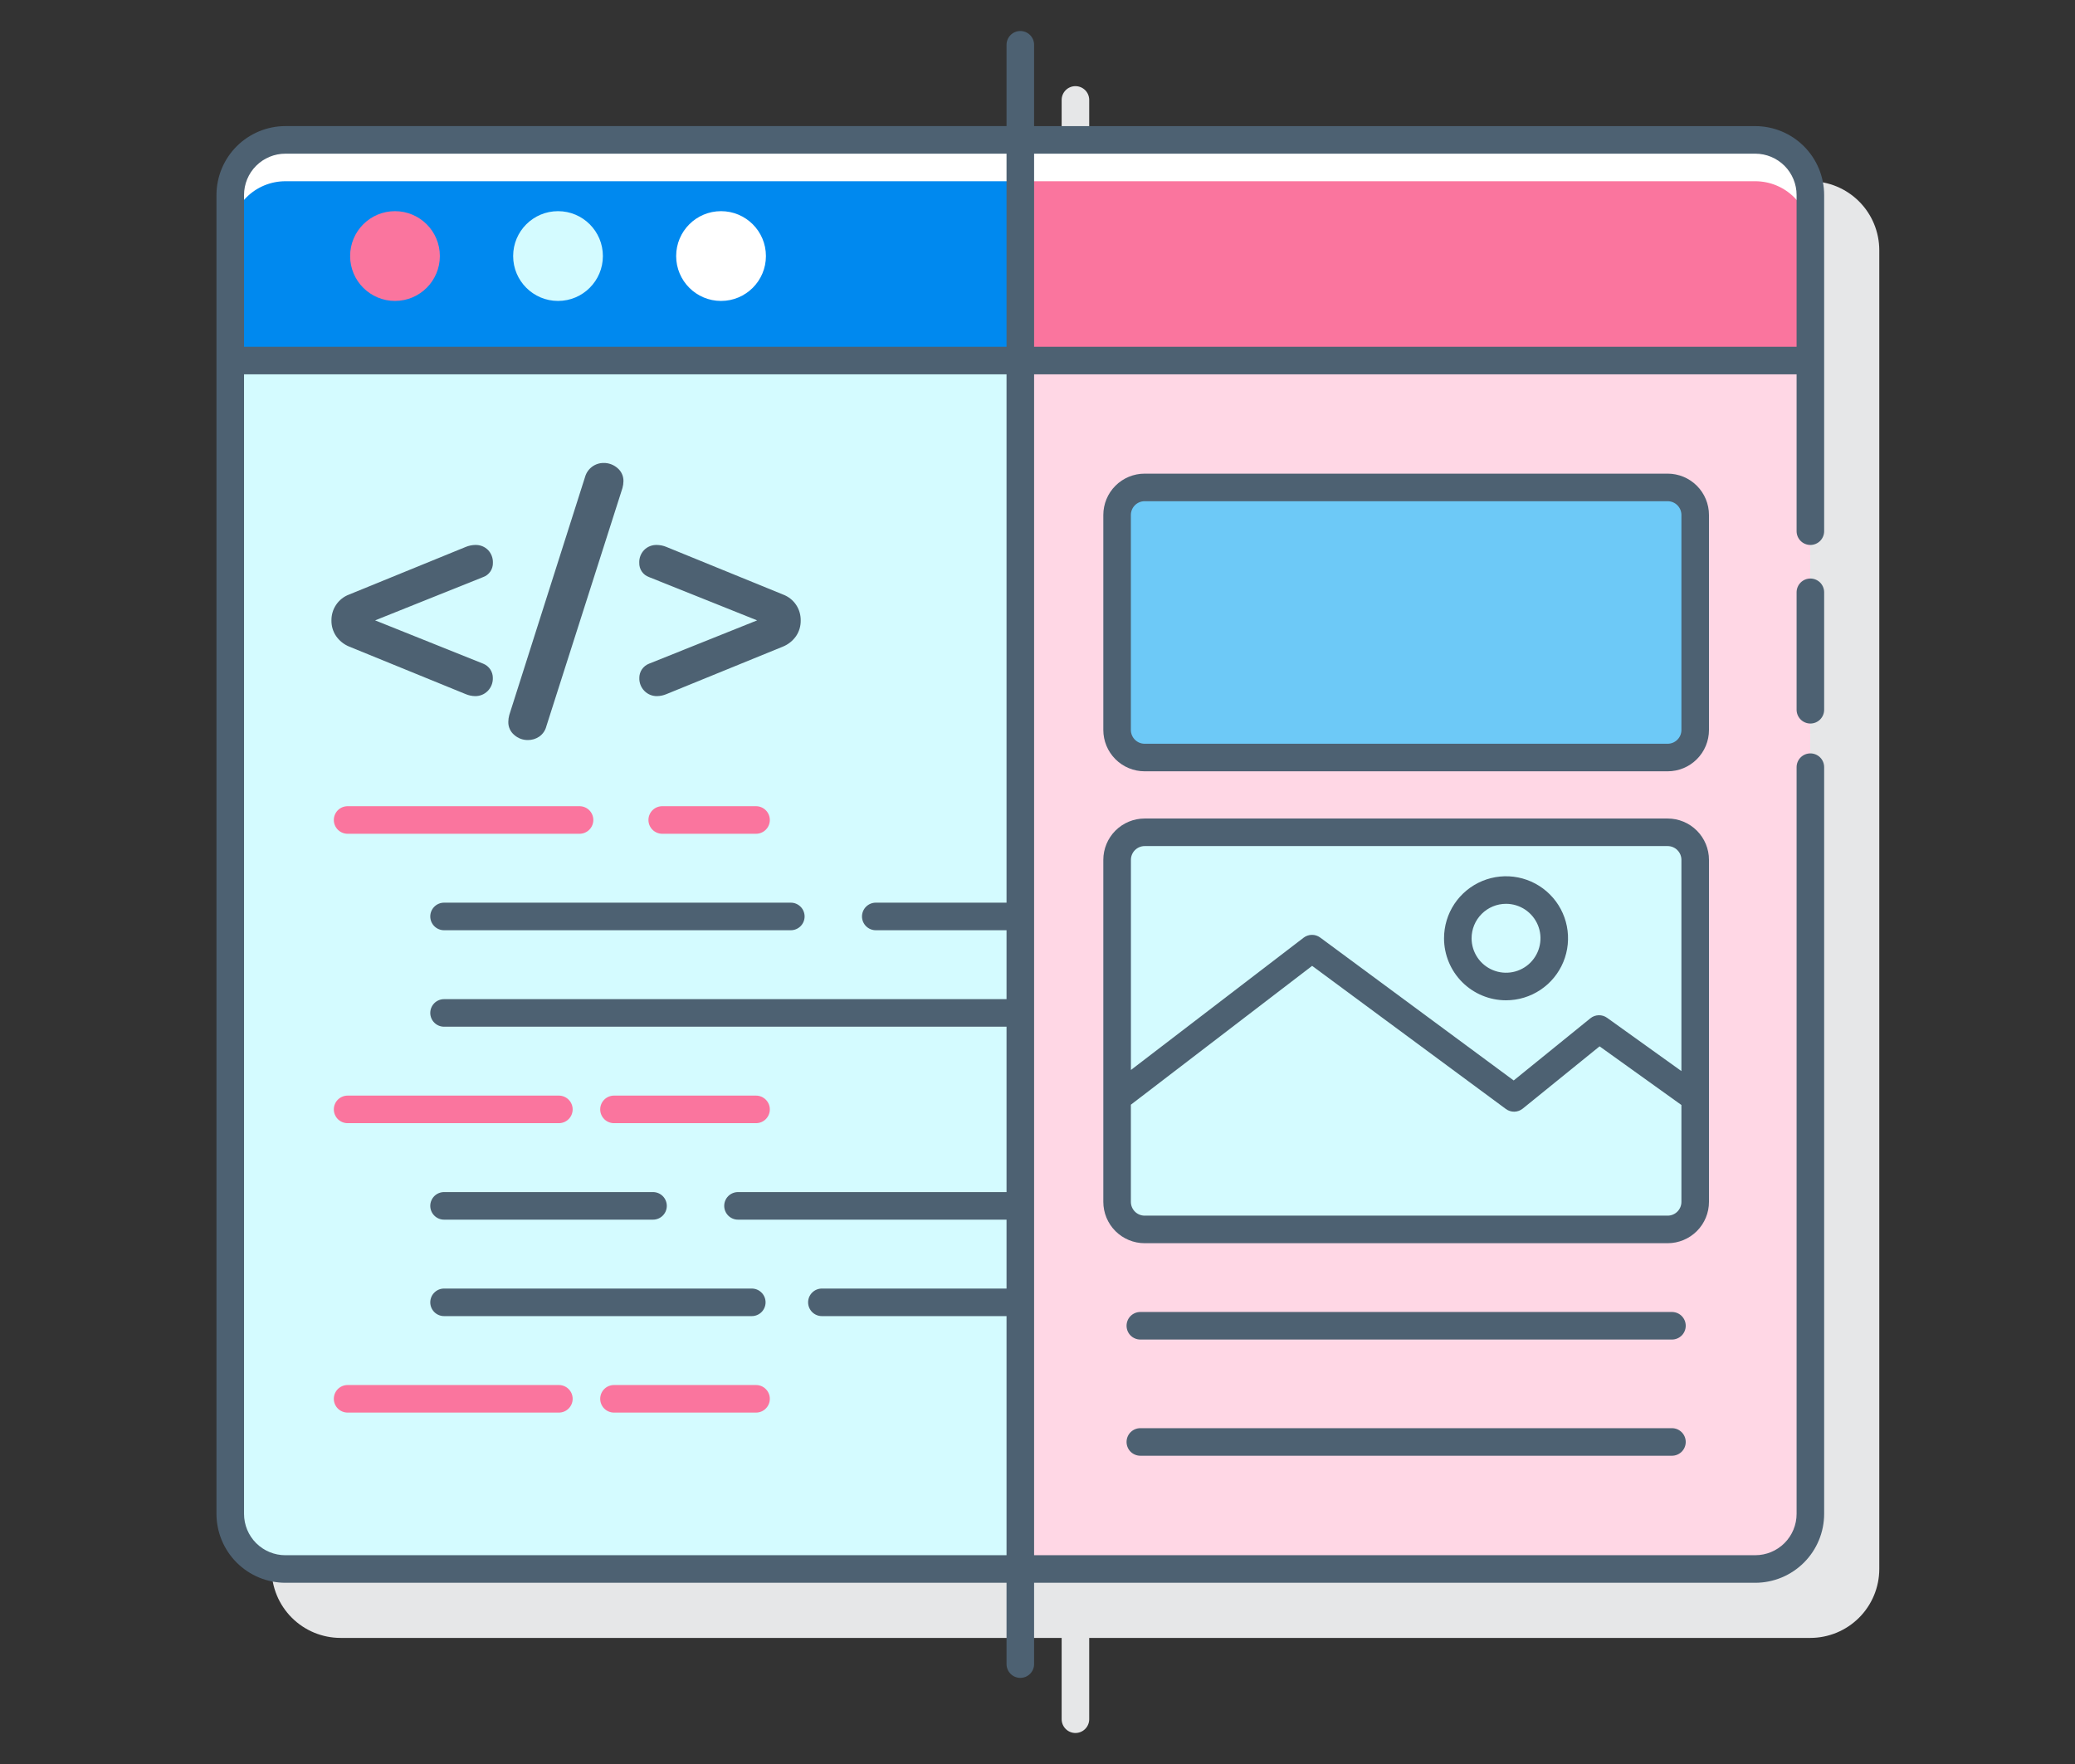 <svg width="100" height="85" viewBox="0 0 100 85" fill="none" xmlns="http://www.w3.org/2000/svg">
<rect x="0" y="0" width="100" height="85" fill="#333333" stroke="none"/>
<g clip-path="url(#clip0)">
<path d="M87.247 8.733H52.492V4.815C52.492 4.639 52.422 4.47 52.298 4.345C52.173 4.221 52.004 4.151 51.828 4.151C51.652 4.151 51.483 4.221 51.359 4.345C51.234 4.47 51.164 4.639 51.164 4.815V8.733H16.409C15.529 8.734 14.685 9.084 14.062 9.706C13.44 10.329 13.09 11.173 13.089 12.053V75.604C13.09 76.484 13.44 77.328 14.062 77.95C14.685 78.573 15.529 78.923 16.409 78.924H51.164V82.842C51.164 83.018 51.234 83.187 51.359 83.311C51.483 83.436 51.652 83.506 51.828 83.506C52.004 83.506 52.173 83.436 52.298 83.311C52.422 83.187 52.492 83.018 52.492 82.842V78.924H87.247C88.127 78.923 88.972 78.573 89.594 77.95C90.216 77.328 90.567 76.484 90.568 75.604V12.053C90.566 11.173 90.216 10.329 89.594 9.707C88.971 9.084 88.127 8.734 87.247 8.733V8.733Z" fill="#E6E7E8"/>
<path d="M11.097 17.374H87.247V72.948C87.247 73.652 86.967 74.328 86.469 74.826C85.971 75.324 85.296 75.604 84.591 75.604H13.753C13.048 75.604 12.373 75.324 11.875 74.826C11.376 74.328 11.097 73.652 11.097 72.948V17.374V17.374Z" fill="#D4FBFF"/>
<path d="M49.172 75.603H84.591C85.296 75.603 85.971 75.323 86.469 74.825C86.967 74.327 87.247 73.651 87.247 72.947V17.374H49.172V75.603Z" fill="#FFD7E5"/>
<path d="M11.097 9.397V17.374H87.247V9.397C87.247 8.693 86.967 8.017 86.469 7.519C85.971 7.021 85.296 6.741 84.591 6.741H13.753C13.048 6.741 12.373 7.021 11.875 7.519C11.376 8.017 11.097 8.693 11.097 9.397V9.397Z" fill="#0089EF"/>
<path d="M84.591 6.741H49.172V17.374H87.247V9.397C87.247 8.693 86.967 8.017 86.469 7.519C85.971 7.021 85.296 6.741 84.591 6.741V6.741Z" fill="#FA759E"/>
<path d="M84.591 6.741H13.753C13.048 6.741 12.373 7.021 11.875 7.519C11.376 8.017 11.097 8.693 11.097 9.397V11.389C11.097 10.685 11.376 10.009 11.875 9.511C12.373 9.013 13.048 8.733 13.753 8.733H84.591C85.296 8.733 85.971 9.013 86.469 9.511C86.967 10.009 87.247 10.685 87.247 11.389V9.397C87.247 8.693 86.967 8.017 86.469 7.519C85.971 7.021 85.296 6.741 84.591 6.741V6.741Z" fill="white"/>
<path d="M34.749 14.501C35.944 14.501 36.912 13.532 36.912 12.338C36.912 11.143 35.944 10.175 34.749 10.175C33.554 10.175 32.586 11.143 32.586 12.338C32.586 13.532 33.554 14.501 34.749 14.501Z" fill="white"/>
<path d="M26.893 14.501C28.087 14.501 29.055 13.532 29.055 12.338C29.055 11.143 28.087 10.175 26.893 10.175C25.698 10.175 24.73 11.143 24.73 12.338C24.73 13.532 25.698 14.501 26.893 14.501Z" fill="#D4FBFF"/>
<path d="M19.035 14.501C20.23 14.501 21.198 13.532 21.198 12.338C21.198 11.143 20.23 10.175 19.035 10.175C17.841 10.175 16.873 11.143 16.873 12.338C16.873 13.532 17.841 14.501 19.035 14.501Z" fill="#FA759E"/>
<path d="M36.436 40.176H31.914C31.738 40.176 31.569 40.106 31.445 39.981C31.32 39.857 31.25 39.688 31.25 39.512C31.25 39.336 31.32 39.167 31.445 39.042C31.569 38.918 31.738 38.848 31.914 38.848H36.436C36.612 38.848 36.781 38.918 36.905 39.042C37.03 39.167 37.1 39.336 37.1 39.512C37.1 39.688 37.03 39.857 36.905 39.981C36.781 40.106 36.612 40.176 36.436 40.176Z" fill="#FA759E"/>
<path d="M27.93 40.176H16.752C16.576 40.176 16.407 40.106 16.282 39.981C16.158 39.857 16.088 39.688 16.088 39.512C16.088 39.336 16.158 39.167 16.282 39.042C16.407 38.918 16.576 38.848 16.752 38.848H27.93C28.106 38.848 28.275 38.918 28.399 39.042C28.524 39.167 28.594 39.336 28.594 39.512C28.594 39.688 28.524 39.857 28.399 39.981C28.275 40.106 28.106 40.176 27.93 40.176Z" fill="#FA759E"/>
<path d="M36.436 54.121H29.59C29.414 54.121 29.245 54.051 29.12 53.927C28.996 53.802 28.926 53.633 28.926 53.457C28.926 53.281 28.996 53.112 29.12 52.988C29.245 52.863 29.414 52.793 29.59 52.793H36.436C36.612 52.793 36.781 52.863 36.905 52.988C37.03 53.112 37.1 53.281 37.1 53.457C37.1 53.633 37.03 53.802 36.905 53.927C36.781 54.051 36.612 54.121 36.436 54.121Z" fill="#FA759E"/>
<path d="M26.934 54.121H16.752C16.576 54.121 16.407 54.051 16.282 53.927C16.158 53.802 16.088 53.633 16.088 53.457C16.088 53.281 16.158 53.112 16.282 52.988C16.407 52.863 16.576 52.793 16.752 52.793H26.934C27.11 52.793 27.279 52.863 27.403 52.988C27.528 53.112 27.598 53.281 27.598 53.457C27.598 53.633 27.528 53.802 27.403 53.927C27.279 54.051 27.11 54.121 26.934 54.121Z" fill="#FA759E"/>
<path d="M36.436 68.067H29.59C29.414 68.067 29.245 67.997 29.12 67.872C28.996 67.748 28.926 67.579 28.926 67.403C28.926 67.226 28.996 67.058 29.12 66.933C29.245 66.808 29.414 66.739 29.59 66.739H36.436C36.612 66.739 36.781 66.808 36.905 66.933C37.03 67.058 37.1 67.226 37.1 67.403C37.1 67.579 37.03 67.748 36.905 67.872C36.781 67.997 36.612 68.067 36.436 68.067Z" fill="#FA759E"/>
<path d="M26.934 68.067H16.752C16.576 68.067 16.407 67.997 16.282 67.872C16.158 67.748 16.088 67.579 16.088 67.403C16.088 67.226 16.158 67.058 16.282 66.933C16.407 66.808 16.576 66.739 16.752 66.739H26.934C27.11 66.739 27.279 66.808 27.403 66.933C27.528 67.058 27.598 67.226 27.598 67.403C27.598 67.579 27.528 67.748 27.403 67.872C27.279 67.997 27.11 68.067 26.934 68.067Z" fill="#FA759E"/>
<path d="M81.695 35.174V24.815C81.695 24.081 81.1 23.487 80.367 23.487H55.164C54.43 23.487 53.836 24.081 53.836 24.815V35.174C53.836 35.908 54.43 36.502 55.164 36.502H80.367C81.1 36.502 81.695 35.908 81.695 35.174Z" fill="#6DC9F7"/>
<path d="M81.696 57.913V41.433C81.696 40.7 81.101 40.105 80.368 40.105H55.164C54.431 40.105 53.836 40.7 53.836 41.433V57.913C53.836 58.647 54.431 59.241 55.164 59.241H80.368C81.101 59.241 81.696 58.647 81.696 57.913Z" fill="#D4FBFF"/>
<path d="M22.89 33.543C23.004 33.546 23.117 33.525 23.223 33.483C23.328 33.44 23.424 33.377 23.504 33.296C23.586 33.213 23.65 33.115 23.693 33.006C23.735 32.898 23.755 32.782 23.751 32.666C23.752 32.522 23.71 32.38 23.631 32.26C23.548 32.135 23.428 32.037 23.289 31.981L18.077 29.893L23.289 27.805C23.429 27.755 23.549 27.661 23.632 27.538C23.716 27.415 23.758 27.268 23.754 27.12C23.758 27.005 23.739 26.891 23.698 26.784C23.657 26.677 23.595 26.58 23.515 26.498C23.435 26.419 23.341 26.357 23.236 26.316C23.132 26.275 23.021 26.256 22.909 26.259C22.749 26.261 22.591 26.294 22.444 26.355L16.818 28.651C16.565 28.746 16.348 28.919 16.197 29.144C16.048 29.365 15.971 29.627 15.973 29.893C15.968 30.162 16.046 30.427 16.197 30.65C16.352 30.873 16.567 31.047 16.818 31.152L22.444 33.447C22.585 33.507 22.737 33.539 22.89 33.543V33.543Z" fill="#4D6172"/>
<path d="M25.44 35.66C25.636 35.662 25.828 35.603 25.99 35.493C26.161 35.372 26.282 35.194 26.332 34.991L29.998 23.517C30.029 23.409 30.044 23.297 30.046 23.185C30.048 23.065 30.024 22.946 29.974 22.837C29.925 22.728 29.851 22.632 29.759 22.555C29.574 22.393 29.336 22.305 29.09 22.308C28.889 22.307 28.692 22.372 28.531 22.493C28.37 22.613 28.253 22.783 28.197 22.977L24.544 34.452C24.514 34.56 24.498 34.671 24.497 34.784C24.494 34.904 24.518 35.023 24.568 35.132C24.617 35.241 24.691 35.337 24.783 35.414C24.964 35.575 25.198 35.663 25.44 35.66V35.66Z" fill="#4D6172"/>
<path d="M30.931 32.26C30.852 32.38 30.81 32.522 30.811 32.666C30.807 32.782 30.827 32.898 30.869 33.006C30.912 33.115 30.976 33.213 31.058 33.296C31.138 33.377 31.234 33.44 31.339 33.483C31.445 33.525 31.558 33.546 31.671 33.543C31.825 33.539 31.976 33.507 32.117 33.447L37.744 31.152C37.995 31.047 38.21 30.873 38.366 30.65C38.516 30.427 38.594 30.162 38.588 29.893C38.591 29.627 38.514 29.365 38.366 29.144C38.215 28.919 37.997 28.747 37.744 28.651L32.117 26.355C31.97 26.293 31.812 26.261 31.653 26.259C31.541 26.256 31.429 26.275 31.325 26.316C31.221 26.357 31.126 26.419 31.047 26.498C30.967 26.58 30.904 26.677 30.863 26.784C30.822 26.891 30.803 27.005 30.808 27.12C30.803 27.268 30.846 27.415 30.929 27.538C31.013 27.661 31.133 27.755 31.273 27.805L36.488 29.893L31.277 31.981C31.136 32.036 31.015 32.134 30.931 32.26V32.26Z" fill="#4D6172"/>
<path d="M87.247 27.877C87.071 27.877 86.902 27.947 86.778 28.071C86.653 28.196 86.583 28.365 86.583 28.541V34.199C86.583 34.376 86.653 34.544 86.778 34.669C86.902 34.794 87.071 34.864 87.247 34.864C87.423 34.864 87.592 34.794 87.717 34.669C87.841 34.544 87.911 34.376 87.911 34.199V28.541C87.911 28.365 87.841 28.196 87.717 28.071C87.592 27.947 87.423 27.877 87.247 27.877Z" fill="#4D6172"/>
<path d="M84.591 6.077H49.836V2.158C49.836 1.982 49.766 1.813 49.642 1.689C49.517 1.564 49.348 1.494 49.172 1.494C48.996 1.494 48.827 1.564 48.702 1.689C48.578 1.813 48.508 1.982 48.508 2.158V6.076H13.753C12.873 6.077 12.029 6.428 11.406 7.05C10.784 7.672 10.434 8.516 10.432 9.397V72.947C10.434 73.828 10.784 74.672 11.406 75.294C12.029 75.917 12.873 76.267 13.753 76.268H48.508V80.186C48.508 80.362 48.578 80.531 48.702 80.655C48.827 80.78 48.996 80.85 49.172 80.85C49.348 80.85 49.517 80.78 49.642 80.655C49.766 80.531 49.836 80.362 49.836 80.186V76.268H84.591C85.471 76.267 86.315 75.917 86.938 75.294C87.56 74.672 87.91 73.828 87.911 72.947V36.967C87.911 36.79 87.841 36.621 87.717 36.497C87.592 36.373 87.423 36.303 87.247 36.303C87.071 36.303 86.902 36.373 86.778 36.497C86.653 36.621 86.583 36.79 86.583 36.967V72.947C86.583 73.475 86.373 73.982 86 74.356C85.626 74.729 85.119 74.939 84.591 74.939H49.836V18.038H86.583V25.595C86.583 25.771 86.653 25.94 86.778 26.065C86.902 26.189 87.071 26.259 87.247 26.259C87.423 26.259 87.592 26.189 87.717 26.065C87.841 25.94 87.911 25.771 87.911 25.595V9.397C87.91 8.517 87.56 7.673 86.938 7.051C86.315 6.428 85.471 6.078 84.591 6.077V6.077ZM11.761 9.397C11.761 8.869 11.97 8.362 12.344 7.989C12.718 7.615 13.224 7.405 13.753 7.405H48.508V16.71H11.761V9.397ZM13.753 74.94C13.224 74.94 12.718 74.73 12.344 74.357C11.97 73.983 11.761 73.477 11.761 72.948V18.038H48.508V43.496H42.207C42.03 43.496 41.861 43.566 41.737 43.691C41.612 43.815 41.542 43.984 41.542 44.16C41.542 44.337 41.612 44.505 41.737 44.63C41.861 44.754 42.03 44.824 42.207 44.824H48.508V48.145H21.4C21.224 48.145 21.055 48.215 20.931 48.339C20.806 48.464 20.736 48.633 20.736 48.809C20.736 48.985 20.806 49.154 20.931 49.278C21.055 49.403 21.224 49.473 21.4 49.473H48.508V57.442H35.566C35.39 57.442 35.221 57.512 35.096 57.636C34.972 57.761 34.902 57.929 34.902 58.106C34.902 58.282 34.972 58.451 35.096 58.575C35.221 58.7 35.39 58.77 35.566 58.77H48.508V62.09H39.609C39.433 62.09 39.264 62.16 39.14 62.285C39.015 62.409 38.945 62.578 38.945 62.754C38.945 62.93 39.015 63.099 39.14 63.224C39.264 63.348 39.433 63.418 39.609 63.418H48.508V74.939L13.753 74.94ZM49.836 16.71V7.405H84.591C85.119 7.405 85.626 7.615 86 7.989C86.373 8.362 86.583 8.869 86.583 9.397V16.71H49.836Z" fill="#4D6172"/>
<path d="M38.112 43.496H21.4C21.224 43.496 21.055 43.566 20.931 43.691C20.806 43.815 20.736 43.984 20.736 44.16C20.736 44.337 20.806 44.505 20.931 44.63C21.055 44.754 21.224 44.824 21.4 44.824H38.112C38.288 44.824 38.457 44.754 38.581 44.63C38.706 44.505 38.776 44.337 38.776 44.16C38.776 43.984 38.706 43.815 38.581 43.691C38.457 43.566 38.288 43.496 38.112 43.496Z" fill="#4D6172"/>
<path d="M21.4 58.77H31.471C31.647 58.77 31.816 58.7 31.941 58.575C32.065 58.451 32.135 58.282 32.135 58.106C32.135 57.929 32.065 57.761 31.941 57.636C31.816 57.512 31.647 57.442 31.471 57.442H21.4C21.224 57.442 21.055 57.512 20.931 57.636C20.806 57.761 20.736 57.929 20.736 58.106C20.736 58.282 20.806 58.451 20.931 58.575C21.055 58.7 21.224 58.77 21.4 58.77Z" fill="#4D6172"/>
<path d="M36.231 62.09H21.4C21.224 62.09 21.055 62.16 20.931 62.285C20.806 62.409 20.736 62.578 20.736 62.754C20.736 62.93 20.806 63.099 20.931 63.224C21.055 63.348 21.224 63.418 21.4 63.418H36.231C36.407 63.418 36.576 63.348 36.7 63.224C36.825 63.099 36.895 62.93 36.895 62.754C36.895 62.578 36.825 62.409 36.7 62.285C36.576 62.16 36.407 62.09 36.231 62.09Z" fill="#4D6172"/>
<path d="M82.36 24.815C82.36 24.287 82.15 23.78 81.776 23.406C81.403 23.033 80.896 22.823 80.368 22.823H55.164C54.636 22.823 54.129 23.033 53.756 23.406C53.382 23.78 53.172 24.287 53.172 24.815V35.174C53.172 35.703 53.382 36.209 53.756 36.583C54.129 36.957 54.636 37.166 55.164 37.166H80.368C80.896 37.166 81.403 36.957 81.776 36.583C82.15 36.209 82.36 35.703 82.36 35.174V24.815ZM81.032 35.174C81.032 35.35 80.962 35.519 80.837 35.644C80.713 35.768 80.544 35.838 80.368 35.838H55.164C54.988 35.838 54.819 35.768 54.695 35.644C54.57 35.519 54.5 35.35 54.5 35.174V24.815C54.5 24.639 54.57 24.47 54.695 24.345C54.819 24.221 54.988 24.151 55.164 24.151H80.368C80.544 24.151 80.713 24.221 80.837 24.345C80.962 24.47 81.032 24.639 81.032 24.815V35.174Z" fill="#4D6172"/>
<path d="M82.36 57.913V41.433C82.36 40.905 82.15 40.398 81.776 40.024C81.403 39.651 80.896 39.441 80.368 39.441H55.164C54.636 39.441 54.129 39.651 53.756 40.024C53.382 40.398 53.172 40.905 53.172 41.433V57.913C53.172 58.441 53.382 58.948 53.756 59.322C54.129 59.695 54.636 59.905 55.164 59.905H80.368C80.896 59.905 81.403 59.695 81.776 59.322C82.15 58.948 82.36 58.441 82.36 57.913V57.913ZM55.164 40.769H80.368C80.544 40.769 80.713 40.839 80.837 40.964C80.962 41.088 81.032 41.257 81.032 41.433V51.611L77.45 49.044C77.331 48.959 77.189 48.915 77.043 48.92C76.897 48.924 76.757 48.976 76.644 49.068L72.949 52.063L63.623 45.176C63.507 45.09 63.367 45.045 63.223 45.047C63.079 45.048 62.94 45.096 62.826 45.183L54.502 51.558V41.433C54.502 41.257 54.572 41.088 54.696 40.964C54.82 40.84 54.989 40.769 55.164 40.769V40.769ZM80.368 58.577H55.164C54.988 58.577 54.819 58.507 54.695 58.383C54.57 58.258 54.5 58.089 54.5 57.913V53.231L63.235 46.541L72.573 53.438C72.691 53.525 72.835 53.571 72.982 53.568C73.129 53.564 73.271 53.512 73.386 53.419L77.088 50.419L81.032 53.245V57.913C81.032 58.089 80.962 58.258 80.837 58.383C80.713 58.507 80.544 58.577 80.368 58.577V58.577Z" fill="#4D6172"/>
<path d="M72.58 48.2C73.171 48.2 73.749 48.025 74.24 47.696C74.732 47.368 75.115 46.901 75.341 46.355C75.567 45.809 75.626 45.208 75.511 44.629C75.396 44.049 75.111 43.516 74.693 43.099C74.275 42.681 73.743 42.396 73.163 42.281C72.583 42.165 71.983 42.225 71.436 42.451C70.891 42.677 70.424 43.06 70.095 43.551C69.767 44.043 69.592 44.62 69.592 45.212C69.592 46.004 69.907 46.764 70.467 47.325C71.028 47.885 71.787 48.2 72.58 48.2ZM72.58 43.551C72.908 43.551 73.229 43.649 73.502 43.831C73.775 44.014 73.988 44.273 74.114 44.576C74.24 44.88 74.272 45.213 74.208 45.535C74.144 45.858 73.986 46.153 73.754 46.386C73.522 46.618 73.226 46.776 72.904 46.84C72.582 46.904 72.248 46.871 71.945 46.745C71.641 46.62 71.382 46.407 71.2 46.134C71.017 45.861 70.92 45.54 70.92 45.212C70.92 44.771 71.095 44.349 71.406 44.038C71.718 43.726 72.14 43.551 72.58 43.551Z" fill="#4D6172"/>
<path d="M80.576 63.219H54.956C54.78 63.219 54.611 63.289 54.486 63.413C54.362 63.538 54.292 63.707 54.292 63.883C54.292 64.059 54.362 64.228 54.486 64.353C54.611 64.477 54.78 64.547 54.956 64.547H80.576C80.752 64.547 80.921 64.477 81.046 64.353C81.17 64.228 81.24 64.059 81.24 63.883C81.24 63.707 81.17 63.538 81.046 63.413C80.921 63.289 80.752 63.219 80.576 63.219Z" fill="#4D6172"/>
<path d="M80.576 68.818H54.956C54.78 68.818 54.611 68.888 54.486 69.013C54.362 69.137 54.292 69.306 54.292 69.482C54.292 69.659 54.362 69.827 54.486 69.952C54.611 70.076 54.78 70.146 54.956 70.146H80.576C80.752 70.146 80.921 70.076 81.046 69.952C81.17 69.827 81.24 69.659 81.24 69.482C81.24 69.306 81.17 69.137 81.046 69.013C80.921 68.888 80.752 68.818 80.576 68.818Z" fill="#4D6172"/>
</g>
<defs>
<clipPath id="clip0">
<rect width="100" height="85" fill="white"/>
</clipPath>
</defs>
</svg>
